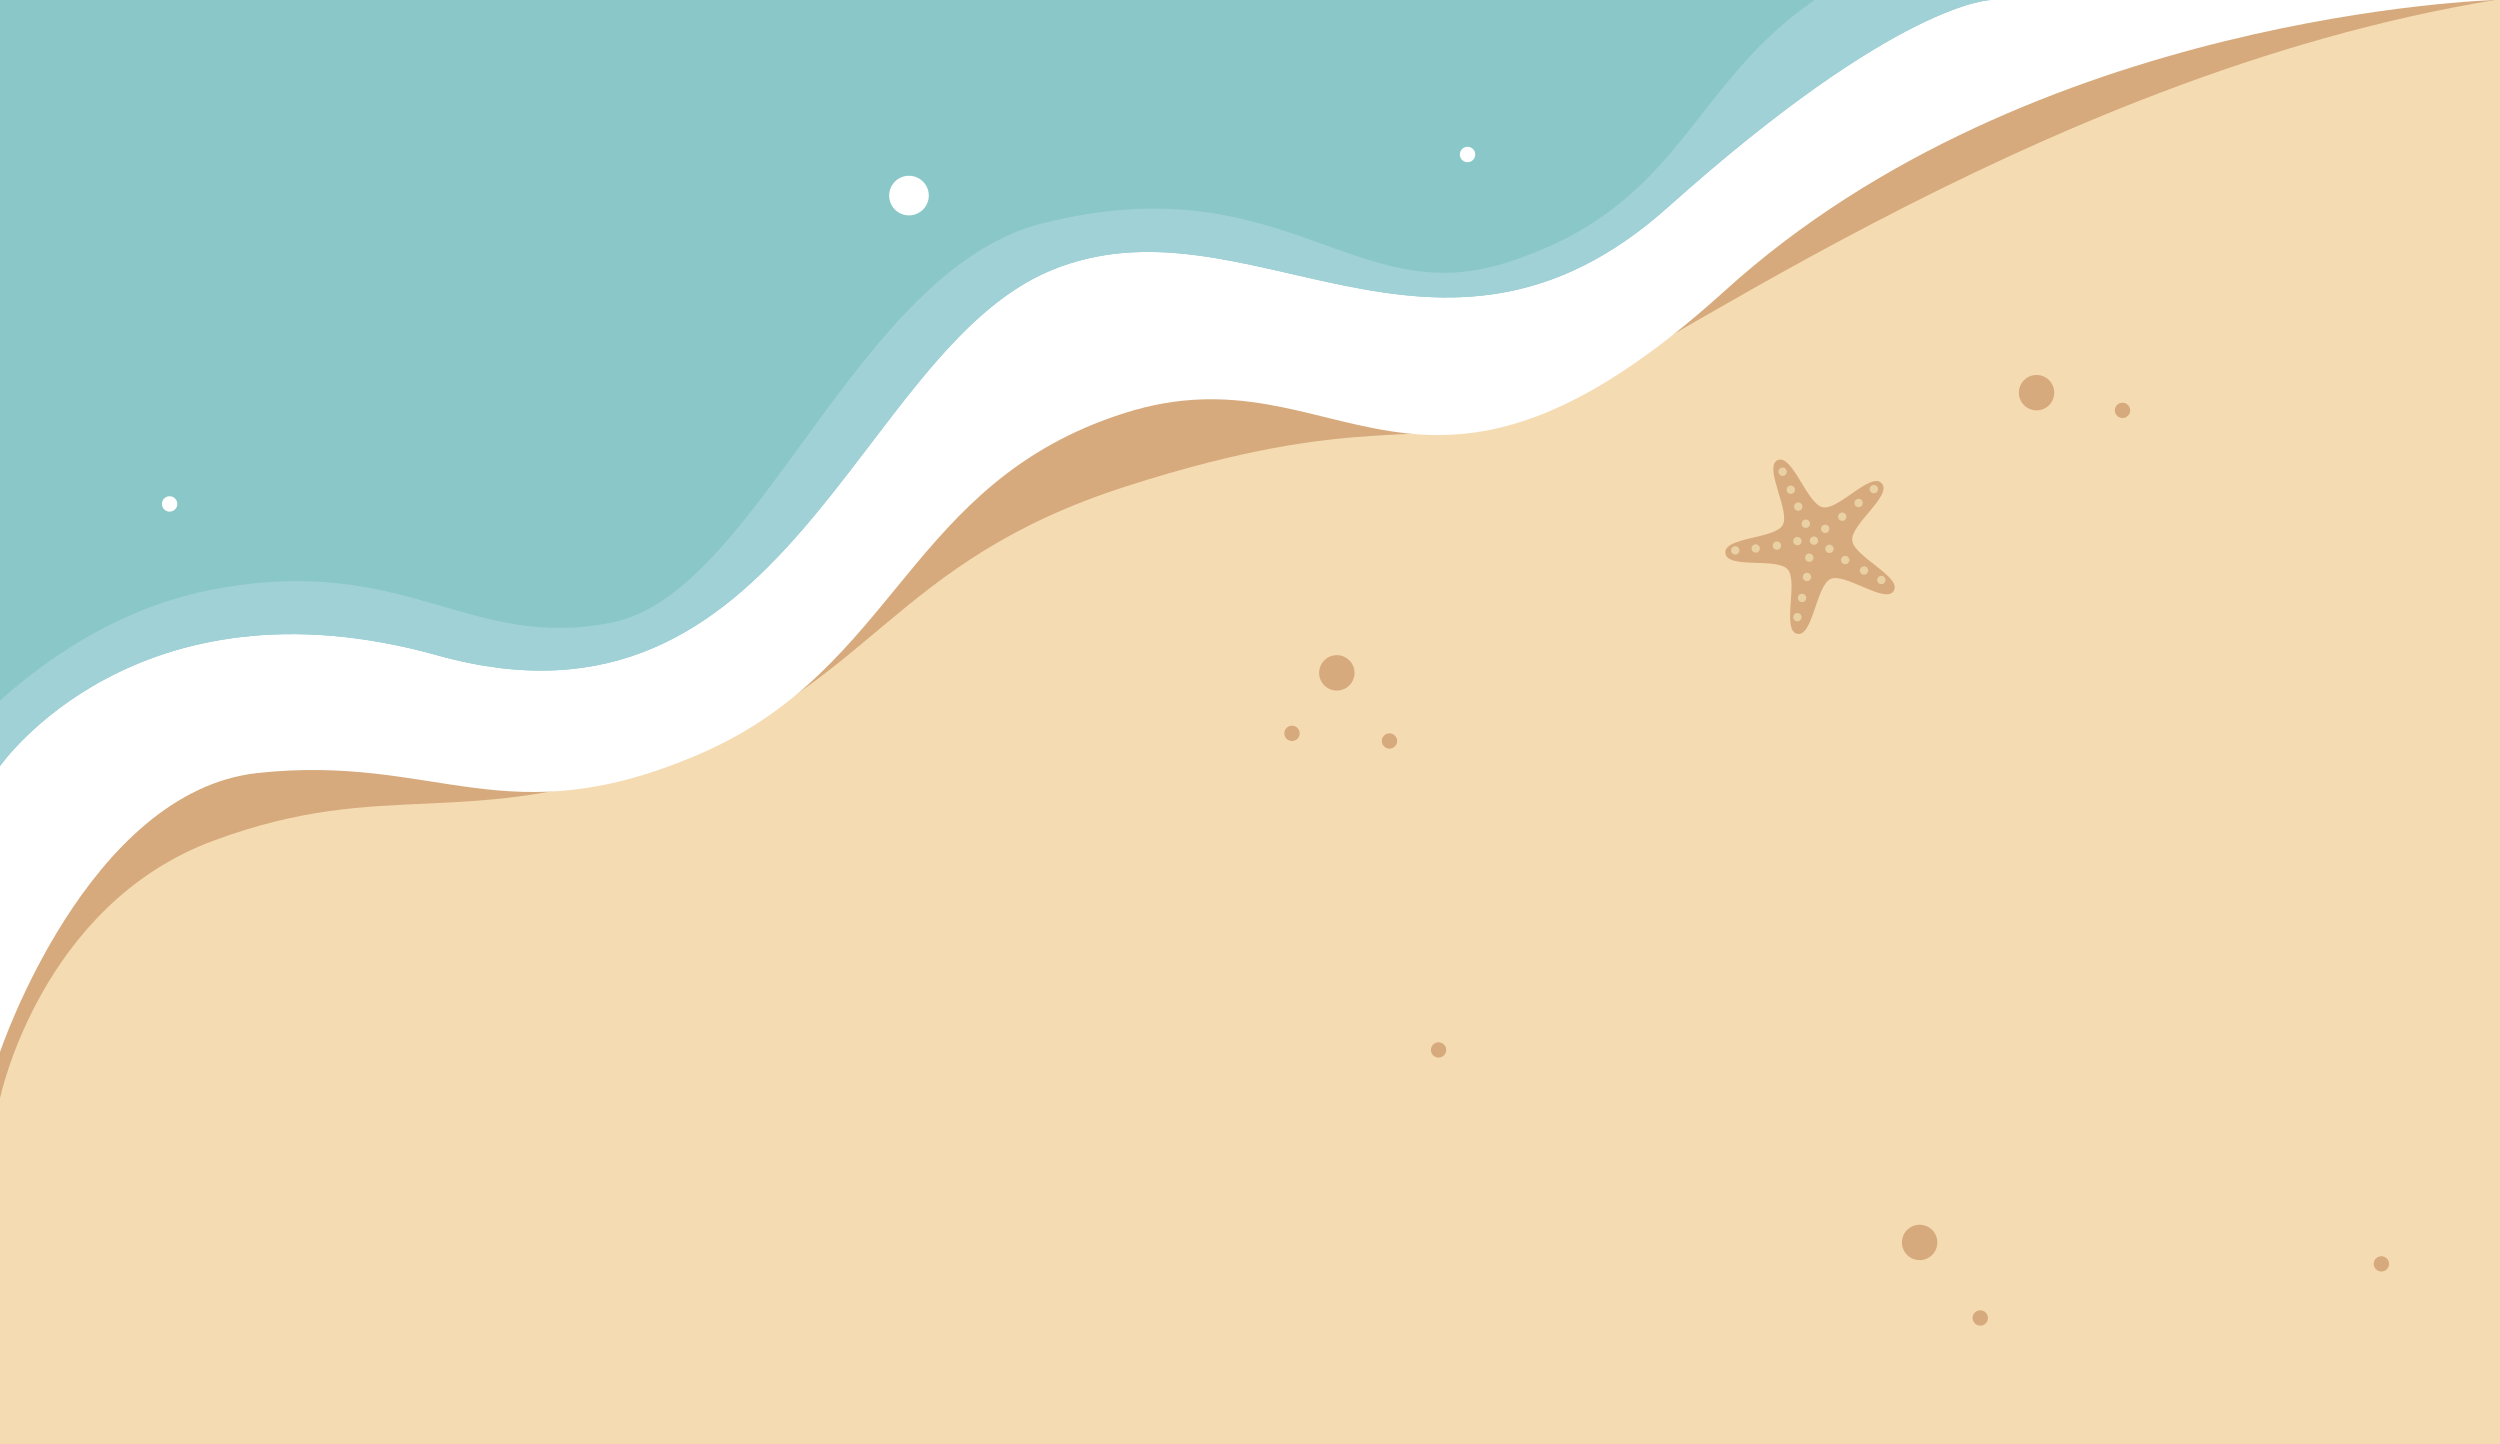 <svg xmlns="http://www.w3.org/2000/svg" xmlns:xlink="http://www.w3.org/1999/xlink" width="412" height="238" viewBox="0 0 412 238"><defs><style>.a{fill:#8ac7c8;}.b{fill:#f5dbb2;}.c{fill:#d6aa7c;}.d,.g{fill:#fff;}.d{fill-rule:evenodd;}.e{clip-path:url(#a);}.f{fill:#a0d1d7;}.h{clip-path:url(#b);}.i{fill:#e9d1a4;}</style><clipPath id="a"><path class="a" d="M0,126.257S22.267,94.08,72.078,108c57.714,16.129,68.877-50.035,101.09-63.426s63.579,23.674,101.726-10.45S328.174,0,328.174,0H0Z"/></clipPath><clipPath id="b"><rect class="b" width="412" height="238" transform="translate(998 693)"/></clipPath></defs><g transform="translate(-998 -693)"><rect class="b" width="412" height="238" transform="translate(998 693)"/><g transform="translate(998 693)"><path class="c" d="M0,181s6.625-31.925,35.275-42.493,40.849-1.241,74.728-13.3,36.673-32.6,75.721-45.1,47.491-5.76,64.717-11.5S334.666,12.516,411.218,0H247.167C245.444,0,0,86.688,0,86.688Z" transform="translate(0)"/><path class="d" d="M0,173.376s14.4-42.934,42.457-45.982c29.711-3.227,40.877,10.822,73.188-3.29s33.956-44.69,69.708-56.041,47.942,26.065,98.967-20.2C334.777,2.111,411.218,0,411.218,0H200.406L0,94.346Z" transform="translate(0)"/><g transform="translate(0)"><path class="a" d="M0,126.257S22.267,94.08,72.078,108c57.714,16.129,68.877-50.035,101.09-63.426s63.579,23.674,101.726-10.45S328.174,0,328.174,0H0Z"/><g class="e"><path class="f" d="M-9.776,121.841S7.03,100.253,33.179,95.23c32.159-6.176,42.179,10.279,66.1,5.372S139.3,42.625,169.96,34.887c39.571-9.987,51.189,14.244,76.042,6.6,36.5-11.222,29.339-39.654,70.661-52.463l36.363,4.128-14.463,37.19L284.431,97.288,51.787,148.941l-59.5,2.893Z" transform="translate(1.736 1.948)"/></g></g><path class="g" d="M34.982,100.706a1.267,1.267,0,1,1-1.267-1.267A1.267,1.267,0,0,1,34.982,100.706Z" transform="translate(-5.762 -17.657)"/><path class="g" d="M295.061,30.684a1.267,1.267,0,1,1-1.267-1.267A1.267,1.267,0,0,1,295.061,30.684Z" transform="translate(-51.942 -5.223)"/><path class="g" d="M184.7,38.487a3.263,3.263,0,1,1-3.263-3.263A3.262,3.262,0,0,1,184.7,38.487Z" transform="translate(-31.638 -6.255)"/></g><g class="h"><g transform="translate(1160.038 646.043)"><g transform="translate(122.297 122.695)"><path class="c" d="M180.506,176.028c-1.3,2.31-8.012-3.008-10.413-1.938s-2.933,9.619-5.519,9.041.218-8.617-1.565-10.622-9.966-.011-10.264-2.677,8.146-2.317,9.444-4.626-3.227-9.625-.825-10.7,4.817,7.185,7.4,7.762,7.971-5.937,9.755-3.933-5.169,6.758-4.87,9.424S181.805,173.718,180.506,176.028Z" transform="translate(-152.736 -154.415)"/><g transform="translate(0.949 1.316)"><path class="i" d="M166.472,156.691a.685.685,0,1,1-.9-.35A.686.686,0,0,1,166.472,156.691Z" transform="translate(-157.352 -156.282)"/><path class="i" d="M168.381,160.9a.686.686,0,1,1-.9-.35A.686.686,0,0,1,168.381,160.9Z" transform="translate(-157.915 -157.525)"/><path class="i" d="M170.126,164.847a.686.686,0,1,1-.9-.35A.685.685,0,0,1,170.126,164.847Z" transform="translate(-158.431 -158.69)"/><path class="i" d="M171.9,168.85a.686.686,0,1,1-.9-.35A.686.686,0,0,1,171.9,168.85Z" transform="translate(-158.953 -159.872)"/><path class="i" d="M176.412,170.044a.686.686,0,1,1-.9-.35A.685.685,0,0,1,176.412,170.044Z" transform="translate(-160.286 -160.224)"/><path class="i" d="M169.924,172.914a.686.686,0,1,1-.9-.35A.686.686,0,0,1,169.924,172.914Z" transform="translate(-158.371 -161.071)"/><path class="i" d="M180.412,167.212a.686.686,0,1,1-.9-.35A.686.686,0,0,1,180.412,167.212Z" transform="translate(-161.467 -159.388)"/><path class="i" d="M184.238,163.991a.686.686,0,1,1-.9-.35A.686.686,0,0,1,184.238,163.991Z" transform="translate(-162.597 -158.437)"/><path class="i" d="M187.794,160.757a.686.686,0,1,1-.9-.35A.686.686,0,0,1,187.794,160.757Z" transform="translate(-163.646 -157.482)"/><path class="i" d="M163.884,174.521a.686.686,0,1,0,.349-.9A.684.684,0,0,0,163.884,174.521Z" transform="translate(-156.958 -161.382)"/><path class="i" d="M158.925,175.184a.686.686,0,1,0,.35-.9A.685.685,0,0,0,158.925,175.184Z" transform="translate(-155.495 -161.578)"/><path class="i" d="M154.141,175.638a.686.686,0,1,0,.35-.9A.686.686,0,0,0,154.141,175.638Z" transform="translate(-154.082 -161.712)"/><path class="i" d="M177.417,174.721a.686.686,0,1,1-.9-.35A.686.686,0,0,1,177.417,174.721Z" transform="translate(-160.583 -161.605)"/><path class="i" d="M172.708,176.8a.686.686,0,1,1-.9-.35A.686.686,0,0,1,172.708,176.8Z" transform="translate(-159.193 -162.22)"/><path class="i" d="M181.1,177.346a.685.685,0,1,1-.9-.35A.684.684,0,0,1,181.1,177.346Z" transform="translate(-161.671 -162.379)"/><path class="i" d="M185.506,179.786a.686.686,0,1,1-.9-.35A.686.686,0,0,1,185.506,179.786Z" transform="translate(-162.971 -163.1)"/><path class="i" d="M189.557,182.012a.686.686,0,1,1-.9-.35A.685.685,0,0,1,189.557,182.012Z" transform="translate(-164.167 -163.757)"/><path class="i" d="M170.914,181.851a.685.685,0,1,0,.35-.9A.686.686,0,0,0,170.914,181.851Z" transform="translate(-159.034 -163.546)"/><path class="i" d="M169.756,186.75a.686.686,0,1,0,.35-.9A.687.687,0,0,0,169.756,186.75Z" transform="translate(-158.692 -164.992)"/><path class="i" d="M168.678,191.245a.685.685,0,1,0,.35-.9A.685.685,0,0,0,168.678,191.245Z" transform="translate(-158.374 -166.319)"/><g transform="translate(12.969 11.363)"><path class="i" d="M173.8,172.813a.686.686,0,1,1-.9-.35A.685.685,0,0,1,173.8,172.813Z" transform="translate(-172.483 -172.404)"/></g></g></g><g transform="translate(282.265 245.93)"><path class="c" d="M394.281,357.454c-2.7.063-1.532-8.591-3.72-10.14s-9.961,2.434-10.8-.134,7.67-4.294,8.5-6.9-5.178-8.745-3-10.394,6.272,5.937,8.974,5.874,6.761-7.839,8.949-6.29-3.793,7.964-2.954,10.532,9.356,3.9,8.527,6.508-8.617-1.016-10.8.634S396.983,357.392,394.281,357.454Z" transform="translate(-379.701 -329.264)"/><g transform="translate(1.794 1.112)"><path class="i" d="M411.53,332.087a.7.7,0,1,1-.164-.975A.7.7,0,0,1,411.53,332.087Z" transform="translate(-390.516 -330.884)"/><path class="i" d="M408.833,335.951a.7.7,0,1,1-.164-.975A.7.7,0,0,1,408.833,335.951Z" transform="translate(-389.72 -332.024)"/><path class="i" d="M406.28,339.536a.7.7,0,1,1-.164-.975A.7.7,0,0,1,406.28,339.536Z" transform="translate(-388.966 -333.083)"/><path class="i" d="M403.69,343.173a.7.7,0,1,1-.164-.975A.7.7,0,0,1,403.69,343.173Z" transform="translate(-388.202 -334.156)"/><path class="i" d="M404.994,347.754a.7.7,0,1,1-.164-.975A.7.7,0,0,1,404.994,347.754Z" transform="translate(-388.587 -335.509)"/><path class="i" d="M399.1,343.557a.7.7,0,1,1-.164-.975A.7.7,0,0,1,399.1,343.557Z" transform="translate(-386.847 -334.27)"/><path class="i" d="M409.559,349.787a.7.7,0,1,1-.164-.975A.7.7,0,0,1,409.559,349.787Z" transform="translate(-389.934 -336.109)"/><path class="i" d="M414.375,351.466a.7.7,0,1,1-.164-.975A.7.7,0,0,1,414.375,351.466Z" transform="translate(-391.356 -336.604)"/><path class="i" d="M419.062,352.9a.7.7,0,1,1-.164-.975A.7.7,0,0,1,419.062,352.9Z" transform="translate(-392.74 -337.028)"/><path class="i" d="M394.548,339.1a.7.7,0,1,0,.975-.164A.7.7,0,0,0,394.548,339.1Z" transform="translate(-385.84 -333.193)"/><path class="i" d="M391.385,335.1a.7.7,0,1,0,.975-.164A.7.7,0,0,0,391.385,335.1Z" transform="translate(-384.906 -332.011)"/><path class="i" d="M388.5,331.135a.7.7,0,1,0,.975-.164A.7.7,0,0,0,388.5,331.135Z" transform="translate(-384.053 -330.842)"/><path class="i" d="M401.415,351.069a.7.7,0,1,1-.164-.975A.7.7,0,0,1,401.415,351.069Z" transform="translate(-387.531 -336.487)"/><path class="i" d="M397.138,348.023a.7.7,0,1,1-.164-.975A.7.7,0,0,1,397.138,348.023Z" transform="translate(-386.268 -335.588)"/><path class="i" d="M401.033,355.668a.7.7,0,1,1-.164-.975A.7.7,0,0,1,401.033,355.668Z" transform="translate(-387.418 -337.845)"/><path class="i" d="M401.184,360.8a.7.7,0,1,1-.164-.975A.7.7,0,0,1,401.184,360.8Z" transform="translate(-387.462 -339.359)"/><path class="i" d="M401.34,365.51a.7.7,0,1,1-.164-.975A.7.7,0,0,1,401.34,365.51Z" transform="translate(-387.508 -340.75)"/><path class="i" d="M391.779,349.078a.7.7,0,1,0,.975-.164A.7.7,0,0,0,391.779,349.078Z" transform="translate(-385.022 -336.139)"/><path class="i" d="M386.88,350.613a.7.7,0,1,0,.975-.164A.7.7,0,0,0,386.88,350.613Z" transform="translate(-383.576 -336.592)"/><path class="i" d="M382.377,352.007a.7.7,0,1,0,.975-.164A.7.7,0,0,0,382.377,352.007Z" transform="translate(-382.247 -337.003)"/><g transform="translate(12.467 10.539)"><path class="i" d="M401.2,346.9a.7.7,0,1,1-.164-.975A.7.7,0,0,1,401.2,346.9Z" transform="translate(-399.935 -345.795)"/></g></g></g><g transform="translate(49.62 46.957)"><path class="c" d="M63.588,203.066a2.916,2.916,0,1,1-2.916-2.916A2.916,2.916,0,0,1,63.588,203.066Z" transform="translate(-52.022 -92.178)"/><path class="c" d="M457.429,256.257a2.916,2.916,0,1,1-2.916-2.917A2.916,2.916,0,0,1,457.429,256.257Z" transform="translate(-168.279 -107.879)"/><path class="c" d="M227.2,137.55a2.916,2.916,0,1,1-2.917-2.916A2.917,2.917,0,0,1,227.2,137.55Z" transform="translate(-100.318 -72.838)"/><path class="c" d="M199.864,336.245a2.916,2.916,0,1,1-2.916-2.917A2.916,2.916,0,0,1,199.864,336.245Z" transform="translate(-92.249 -131.49)"/><circle class="c" cx="1.262" cy="1.262" r="1.262" transform="translate(296.818 212.441)"/><path class="c" d="M452.5,364.871a1.262,1.262,0,1,1-1.262-1.262A1.262,1.262,0,0,1,452.5,364.871Z" transform="translate(-167.801 -140.429)"/><path class="c" d="M463.582,433.672a1.262,1.262,0,1,1-1.262-1.263A1.262,1.262,0,0,1,463.582,433.672Z" transform="translate(-171.072 -160.738)"/><path class="c" d="M52.145,217.9a1.262,1.262,0,1,1-1.262-1.262A1.262,1.262,0,0,1,52.145,217.9Z" transform="translate(-49.62 -97.043)"/><circle class="c" cx="1.262" cy="1.262" r="1.262" transform="translate(16.064 120.852)"/><path class="c" d="M440.461,266a1.263,1.263,0,1,1-1.262-1.262A1.262,1.262,0,0,1,440.461,266Z" transform="translate(-164.246 -111.243)"/><circle class="c" cx="1.262" cy="1.262" r="1.262" transform="translate(289.15 162.48)"/><path class="c" d="M440.8,48.219a1.262,1.262,0,1,1-1.262-1.262A1.262,1.262,0,0,1,440.8,48.219Z" transform="translate(-164.347 -46.957)"/><circle class="c" cx="1.262" cy="1.262" r="1.262" transform="translate(282.711 7.724)"/><circle class="c" cx="1.262" cy="1.262" r="1.262" transform="translate(24.154 171.766)"/><circle class="c" cx="1.262" cy="1.262" r="1.262" transform="translate(130.747 277.127)"/><path class="c" d="M213.077,354.6a1.262,1.262,0,1,1-1.262-1.262A1.262,1.262,0,0,1,213.077,354.6Z" transform="translate(-97.125 -137.398)"/><circle class="c" cx="1.262" cy="1.262" r="1.262" transform="translate(204.957 276.788)"/><circle class="c" cx="1.262" cy="1.262" r="1.262" transform="translate(179.531 207.022)"/><path class="c" d="M246.336,142.38a1.262,1.262,0,1,1-1.262-1.262A1.262,1.262,0,0,1,246.336,142.38Z" transform="translate(-106.943 -74.752)"/></g></g></g></g></svg>